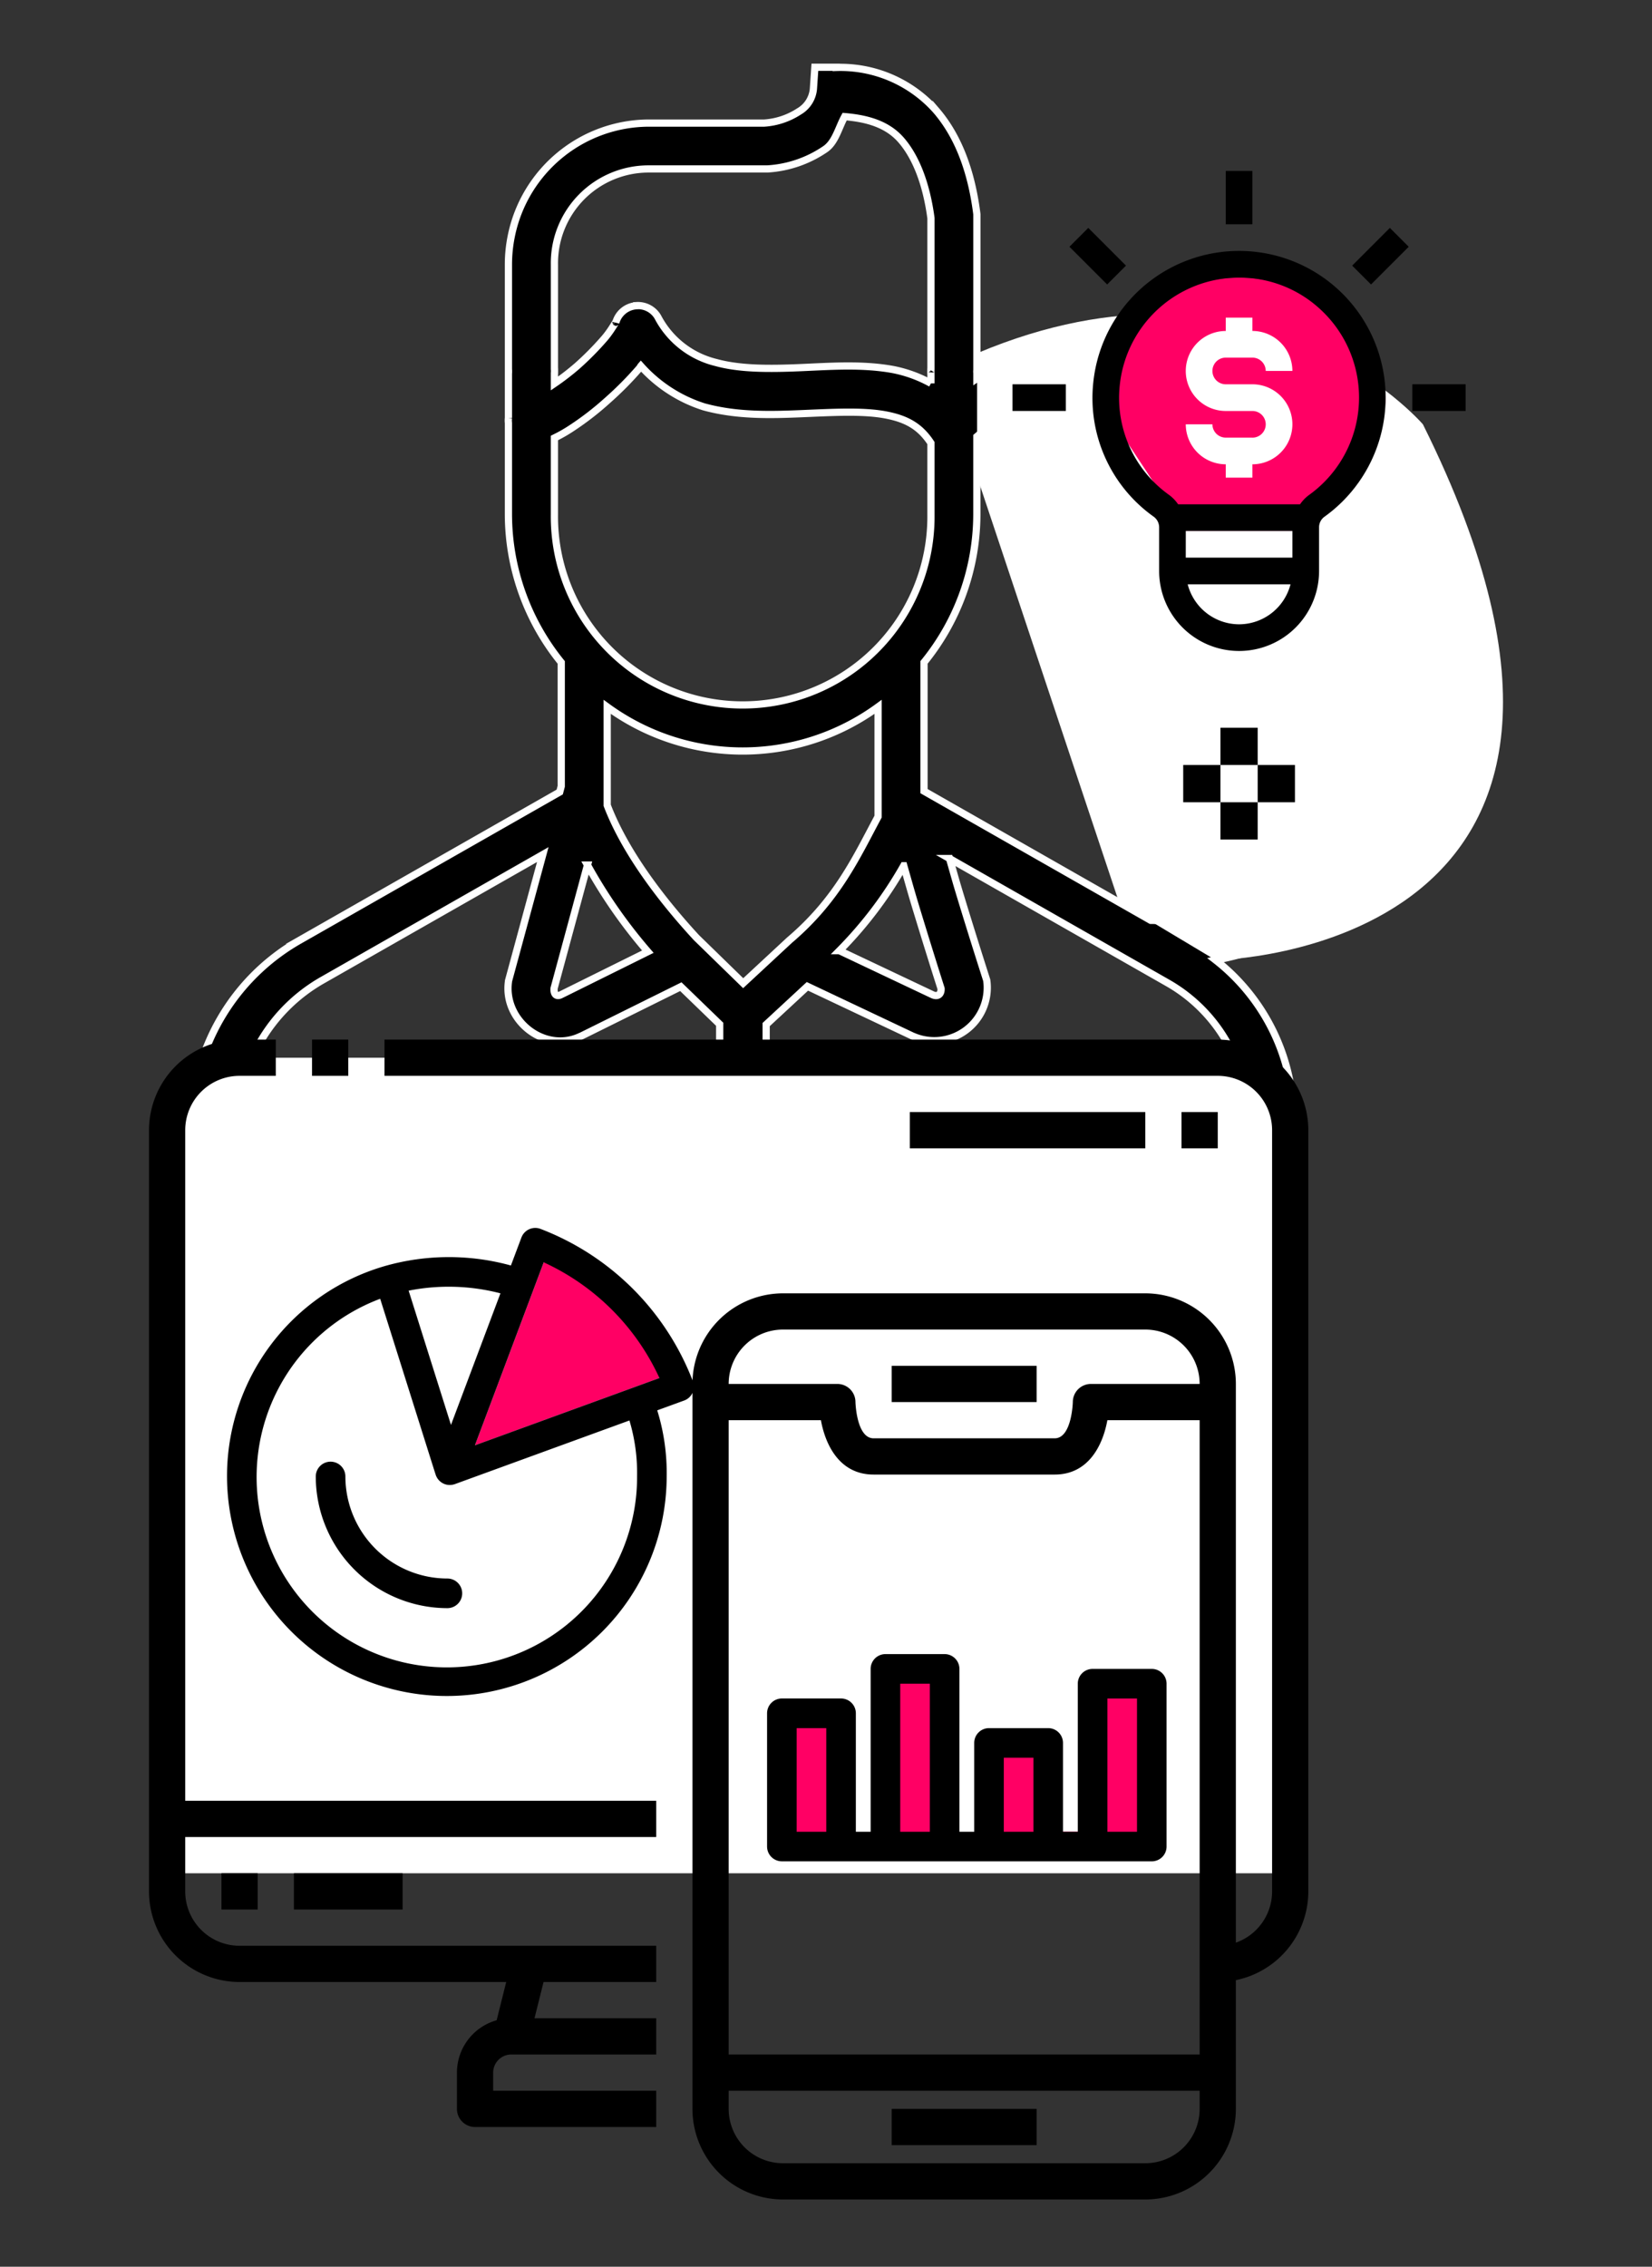 <svg xmlns="http://www.w3.org/2000/svg" xmlns:xlink="http://www.w3.org/1999/xlink" width="228.682" height="313.626" viewBox="0 0 228.682 313.626"><rect x="0" y="0" width="228.682" height="313.626" fill="#333333" stroke="none"/><defs><style>.a{fill:none;}.b{stroke:#fff;stroke-miterlimit:10;}.c{fill:#fff;}.d{fill:url(#a);}.e{fill:#ff0064;}.f{clip-path:url(#b);}</style><linearGradient id="a" y1="0.5" x2="1" y2="0.5" gradientUnits="objectBoundingBox"><stop offset="0" stop-color="#fff"/><stop offset="1" stop-color="#fff"/></linearGradient><clipPath id="b"><path class="a" d="M1058.358,3197.2v-54.523s5.17-12.394,12.394-12.394l-2.381-24.713L989.5,3108.33l-2.044,64.559,3.2,19.293Z"/></clipPath></defs><g transform="translate(-959.999 -2950.55)"><path class="b" d="M1072.8,2959.857l-.2,2.955a4.015,4.015,0,0,1-1.986,3.154,10.043,10.043,0,0,1-4.818,1.614H1049.8a19.486,19.486,0,0,0-19.022,15.632,19.725,19.725,0,0,0-.4,3.937v14.577c0,.458.012.587.012.174,0-.242-.012-.259-.012.186v6.283a3.107,3.107,0,0,0,0,.708v12.677a32.579,32.579,0,0,0,7.313,20.45v17.135l-.211.795-36.033,20.525a29.524,29.524,0,0,0-14.913,25.628v35.2H1059.7v.05h6.358v-.05h73.01v-35.909a28.11,28.11,0,0,0-10.79-22.188,44.412,44.412,0,1,0-33.053-80.461v-.844c0-.362-.009-.3-.013-.149s.013.239.013-.174v-21.555l-.025-.211c-.716-5.48-2.4-10.437-5.613-14.168a17.711,17.711,0,0,0-13.832-5.948v-.024Zm4.122,6.829c3.381.28,6.028,1.164,7.848,3.278,2.07,2.4,3.481,6.141,4.1,10.778v21c0-.388-.007-.27-.012.149,0,.49.012.5.012.186v1.515a17.862,17.862,0,0,0-5.252-1.912c-4.262-.781-8.676-.439-12.913-.261s-8.272.2-11.573-.707a12.378,12.378,0,0,1-8.071-6.3,3.18,3.18,0,0,0-2.93-1.577v.013a3.179,3.179,0,0,0-2.893,2.347c.089-.331-.505.918-1.515,2.11a40.631,40.631,0,0,1-3.849,3.9,34.9,34.9,0,0,1-3.129,2.409v-1.54c0,.35.01.265.012-.173,0-.528-.012-.5-.012-.187v-14.577a13.035,13.035,0,0,1,13.062-13.211h16.4a15.867,15.867,0,0,0,8.071-2.769C1075.647,2970.19,1076.065,2968.261,1076.922,2966.686Zm-28.21,34.506a19.7,19.7,0,0,0,8.729,5.65c4.536,1.249,9.195,1.124,13.534.943s8.39-.417,11.5.149c2.892.533,4.824,1.529,6.394,3.924v9.884a26.064,26.064,0,1,1-52.125,0V3011.15a20.366,20.366,0,0,0,2.26-1.279,40.527,40.527,0,0,0,5.091-3.924,46.272,46.272,0,0,0,4.482-4.532C1048.637,3001.339,1048.651,3001.262,1048.712,3001.192Zm73.9.571a38.11,38.11,0,0,1-3.315,76.127l-31.39-17.88V3042.2a32.574,32.574,0,0,0,7.314-20.45v-10.79A38.1,38.1,0,0,1,1122.616,3001.763Zm-78.561,46.588a31.827,31.827,0,0,0,37.5,0v15.185c-2.963,5.507-5.589,11.422-12.268,17.1l-6.407,5.948-6.469-6.3c-5.1-5.525-9.965-12.062-12.355-18.314Zm-8.915,20.437-4.743,17.471-.025.211c-.649,5.355,5.048,9.8,9.971,7.475h.025l13.881-6.879,5.377,5.2v42.862H1022.14v-22.263h-6.358v22.263H992.9v-28.844a23.211,23.211,0,0,1,11.7-20.1Zm56.3.547,30.185,17.2a21.919,21.919,0,0,1,11.088,19.047v29.552h-22.735v-22.263h-6.358v22.263h-37.56v-42.825l5.711-5.29,14.677,6.941h.025a7.336,7.336,0,0,0,10.157-7.487l-.038-.3-.086-.273s-1.941-6.027-3.8-12.181C1092.228,3072.141,1091.869,3070.825,1091.438,3069.335Zm-50.114.906a69.933,69.933,0,0,0,8.356,11.982l-12.057,5.973c-.587.28-1-.063-.918-.919Zm43.781.087c.5,1.745.952,3.387,1.515,5.252,1.8,5.953,3.491,11.252,3.65,11.747.049.76-.435,1.193-1.179.856l-12.889-6.1A55.588,55.588,0,0,0,1085.1,3070.328Zm-7.686,35.239a3.649,3.649,0,0,0-3.65,3.647v0a3.65,3.65,0,1,0,3.654-3.65Zm0,14.577a3.645,3.645,0,1,0,0,7.289h0a3.649,3.649,0,0,0,3.651-3.647v0A3.649,3.649,0,0,0,1077.419,3120.144Z"/><path class="c" d="M1095.254,2999.427V3016.5l19.648,58.886,13.376,8.006s65.153-.926,28.691-74.134C1156.969,3009.257,1134.315,2982.941,1095.254,2999.427Z"/><path class="d" d="M983.132,3109.432s2.343-12.537,11.2-12.537H1128.57s10.921,1.829,10.921,14.39v98.449H983.31Z"/><path class="e" d="M1070.279,3206.805h48.26v-23.3h-7.295v20.482h-6.291v-11.806h-7.922l-.466,14.624h-5.1v-25.631h-7.955l1.108,25.631h-9.083V3187h-7.162v18.874Z"/><path d="M1050.836,3224.78H993.162a12.554,12.554,0,0,1-12.538-12.538V3106.925a12.553,12.553,0,0,1,12.538-12.538h5.015v5.015h-5.015a7.523,7.523,0,0,0-7.523,7.523v105.317a7.523,7.523,0,0,0,7.523,7.523h57.674Z"/><rect width="5.018" height="5.015" transform="translate(1003.192 3094.387)"/><path d="M1128.57,3224.78v-5.015a7.523,7.523,0,0,0,7.522-7.523V3106.925a7.523,7.523,0,0,0-7.522-7.523H1013.222v-5.015H1128.57a12.552,12.552,0,0,1,12.537,12.538v105.317A12.553,12.553,0,0,1,1128.57,3224.78Z"/><rect width="10.339" height="5.015" transform="translate(1028.343 3231.695) rotate(-75.957)"/><path d="M1050.836,3244.84H1025.76a2.507,2.507,0,0,1-2.507-2.507v-5.016a7.522,7.522,0,0,1,7.522-7.522h20.061v5.015h-20.061a2.507,2.507,0,0,0-2.507,2.507v2.508h22.568Z"/><rect width="67.704" height="5.015" transform="translate(983.132 3199.704)"/><rect width="5.015" height="5.015" transform="translate(990.655 3209.734)"/><rect width="15.045" height="5.015" transform="translate(1000.685 3209.734)"/><path d="M1118.54,3254.87h-50.151a12.552,12.552,0,0,1-12.538-12.537v-100.3a12.553,12.553,0,0,1,12.538-12.538h50.151a12.553,12.553,0,0,1,12.537,12.538v100.3A12.552,12.552,0,0,1,1118.54,3254.87Zm-50.151-120.362a7.523,7.523,0,0,0-7.523,7.523v100.3a7.523,7.523,0,0,0,7.523,7.522h50.151a7.522,7.522,0,0,0,7.522-7.522v-100.3a7.523,7.523,0,0,0-7.522-7.523Z"/><path d="M1106,3154.568h-25.076c-4.7,0-6.667-4.092-7.289-7.522h-15.279v-5.015h17.553a2.507,2.507,0,0,1,2.508,2.507c0,.043.14,5.015,2.507,5.015H1106c2.367,0,2.507-4.972,2.507-5.015a2.507,2.507,0,0,1,2.508-2.507h17.553v5.015h-15.279C1112.669,3150.476,1110.7,3154.568,1106,3154.568Z"/><rect width="20.06" height="5.015" transform="translate(1083.434 3139.523)"/><rect width="20.06" height="5.015" transform="translate(1083.434 3242.333)"/><rect width="70.211" height="5.015" transform="translate(1058.358 3234.81)"/><rect width="5.015" height="5.015" transform="translate(1123.555 3104.417)"/><rect width="32.598" height="5.015" transform="translate(1085.941 3104.417)"/><g class="f"><path class="e" d="M1025.743,3150.52l9.521-25.316s15.018,2.445,16.019,16.009Z"/><path d="M1250.045,3169.263h-15.839V3156.6a1.814,1.814,0,0,0-1.814-1.813h-15.806a132.779,132.779,0,0,0-4.94-13.439c-1.111-2.689-2.071-5.01-2.767-7.19-1.623-5.078-6.05-7.839-10.423-9.344a26.723,26.723,0,0,0,3.246-4.789c2.134-3.855,2.084-7.785-.134-10.514a7.653,7.653,0,0,0-8.256-2.423c-.612.19-1.16.379-1.679.556-2.393.825-3.836,1.322-8.3.455-3.778-.734-6.57-.362-8.531,1.137a7.86,7.86,0,0,0-2.8,5.981c-.276,3.746,2.693,7.536,4.889,9.8-4.149,1.543-8.266,4.272-9.936,9.1-.676,1.953-1.577,4.107-2.529,6.387a109.747,109.747,0,0,0-7.04,21.518h-5.046a1.814,1.814,0,0,0-1.814,1.814v5.423h-15.841a1.814,1.814,0,0,0-1.813,1.814v14.472a1.814,1.814,0,0,0,1.813,1.814h115.359a1.814,1.814,0,0,0,1.813-1.814v-14.471A1.815,1.815,0,0,0,1250.045,3169.263Zm-1.813,7.235h-14.026v-3.609h14.026Zm-17.653-7.235h-14.024v-3.61h14.025v3.61Zm-17.651,0H1198.9v-3.61h14.027Zm-14.027,3.626h14.027v3.609H1198.9Zm17.654,0h14.025v3.609h-14.025Zm14.024-10.865h-14.024v-3.61h14.025v3.61Zm-54.958-46.538a4.426,4.426,0,0,1,1.387-3.368c1.075-.822,2.972-.974,5.639-.458,5.411,1.049,7.509.329,10.166-.586.485-.167,1-.344,1.57-.521a4.048,4.048,0,0,1,4.37,1.245c1.269,1.562,1.187,3.919-.225,6.47-2.322,4.193-3.751,5.164-4.257,5.386-.023.01-.04.024-.062.035a35.981,35.981,0,0,0-6.3-.677c-.061,0-.25,0-.535.011-1.09-1.212-2.874-3.618-2.949-5.717a1.813,1.813,0,1,0-3.624.131,11.807,11.807,0,0,0,2.293,6c-.687.108-1.417.242-2.181.41C1179.09,3122.23,1175.41,3118.344,1175.621,3115.486Zm-7.847,26.419c.976-2.335,1.9-4.54,2.61-6.6,2.954-8.539,17.384-8.665,17.525-8.665s14.8.126,17.516,8.624c.742,2.322,1.776,4.824,2.87,7.471a129.83,129.83,0,0,1,4.814,13.088,1.784,1.784,0,0,0-.181.779v5.423h-15.84a1.815,1.815,0,0,0-1.814,1.814v19.9h-23.468v-19.895a1.813,1.813,0,0,0-1.814-1.813H1161.1A108.049,108.049,0,0,1,1167.774,3141.905Zm-13.62,30.984h14.025v3.609h-14.025Zm0-7.238h14.025v3.61h-14.025Zm-17.652,7.238h14.025v3.609H1136.5Zm0,7.236h14.025v3.61H1136.5Zm31.638,3.61h-13.986v-3.61h14.025v3.61Zm30.761,0v-3.61h14.027v3.61H1198.9Zm17.654-3.61h14.025v3.61h-14.025Zm31.677,3.61h-14.026v-3.61h14.026Z"/><path d="M1181.955,3155.839a1.3,1.3,0,1,0,0,2.591h3.81v3.11a1.3,1.3,0,0,0,2.592,0v-3.11h3.809a1.317,1.317,0,0,0,1.3-1.3v-4.38a1.317,1.317,0,0,0-1.3-1.295h-8.916v-1.788h8.916a1.3,1.3,0,1,0,0-2.592h-3.809v-3.109a1.3,1.3,0,0,0-2.592,0v3.109h-3.81a1.317,1.317,0,0,0-1.3,1.3v4.38a1.317,1.317,0,0,0,1.3,1.3h8.916v1.788Z"/><path d="M1034.827,3120.581a2.047,2.047,0,0,0-2.649,1.192l-1.455,3.87a32.336,32.336,0,0,0-17.379.056,30.258,30.258,0,0,0-21.919,29.078,30.43,30.43,0,1,0,60.86,0,29.107,29.107,0,0,0-1.307-9.093l3.726-1.358a2.049,2.049,0,0,0,1.212-2.656A36.6,36.6,0,0,0,1034.827,3120.581Zm-5.553,8.913-6.847,18.206-5.861-18.576A28.5,28.5,0,0,1,1029.274,3129.494Zm18.914,25.283a26.334,26.334,0,1,1-35.562-24.528c8.188,25.924,7.64,24.278,7.773,24.57a2.045,2.045,0,0,0,2.512,1.088c.015-.006.032-.008.048-.013l24.17-8.808A25.219,25.219,0,0,1,1048.188,3154.777Zm-22.445-4.257,9.521-25.316a32.511,32.511,0,0,1,16.019,16.009Z"/><path d="M1007.81,3154.836a2.048,2.048,0,0,0-4.1,0,18.238,18.238,0,0,0,18.218,18.217,2.048,2.048,0,1,0,0-4.1A14.137,14.137,0,0,1,1007.81,3154.836Z"/></g><path d="M1119.435,3208.084a2.048,2.048,0,0,0,2.048-2.048v-22.53a2.048,2.048,0,0,0-2.048-2.048h-8.193a2.048,2.048,0,0,0-2.048,2.048v20.482h-2.048V3191.7a2.048,2.048,0,0,0-2.048-2.048h-8.193a2.048,2.048,0,0,0-2.048,2.048v12.289h-2.048v-22.53a2.048,2.048,0,0,0-2.048-2.048h-8.193a2.048,2.048,0,0,0-2.048,2.048v22.53h-2.048V3187.6a2.049,2.049,0,0,0-2.049-2.049h-8.192a2.048,2.048,0,0,0-2.048,2.049v18.433a2.047,2.047,0,0,0,2.048,2.048h51.2Zm-6.145-22.53h4.1v18.434h-4.1Zm-43.011,18.434v-14.337h4.1v14.337Zm14.337,0v-20.482h4.1v20.482Zm14.337,0v-10.241h4.1v10.241Z"/><path class="e" d="M1111.952,3005.565s3.913-16.6,19.591-16.6,20.273,16.6,20.273,16.6c-.439,9.633-12.915,18.449-12.915,18.449h-14.759Z"/><path class="c" d="M1133.366,3011.1h-3.69a1.848,1.848,0,0,1-1.845-1.845h-3.689a5.541,5.541,0,0,0,5.534,5.535v1.845h3.69v-1.845a5.535,5.535,0,1,0,0-11.07h-3.69a1.845,1.845,0,0,1,0-3.69h3.69a1.848,1.848,0,0,1,1.845,1.845h3.69a5.541,5.541,0,0,0-5.535-5.534V2994.5h-3.69v1.845a5.534,5.534,0,0,0,0,11.069h3.69a1.845,1.845,0,1,1,0,3.69Z"/><path d="M1119.7,3022.038a1.821,1.821,0,0,1,.755,1.476v6.035a11.069,11.069,0,1,0,22.139,0v-6.035a1.791,1.791,0,0,1,.738-1.461,20.289,20.289,0,1,0-32-18.519A20.14,20.14,0,0,0,1119.7,3022.038Zm4.445,1.976H1138.9v3.69h-14.759Zm7.379,12.915a7.372,7.372,0,0,1-7.117-5.535h14.235A7.375,7.375,0,0,1,1131.521,3036.929ZM1115,3003.892a16.6,16.6,0,0,1,14.621-14.824,17.359,17.359,0,0,1,1.924-.107,16.415,16.415,0,0,1,11.05,4.23,16.585,16.585,0,0,1-1.413,25.862,5.339,5.339,0,0,0-1.22,1.272h-16.879a5.45,5.45,0,0,0-1.231-1.283A16.486,16.486,0,0,1,1115,3003.892Z"/><rect width="3.69" height="7.38" transform="translate(1129.676 2974.201)"/><rect width="3.69" height="7.38" transform="translate(1108.038 2984.692) rotate(-45)"/><rect width="7.38" height="3.69" transform="translate(1100.158 3003.72)"/><rect width="7.38" height="3.69" transform="translate(1155.505 3003.72)"/><rect width="7.38" height="3.69" transform="translate(1147.176 2987.301) rotate(-45)"/><rect width="5.155" height="5.155" transform="translate(1128.943 3051.238)"/><rect width="5.155" height="5.155" transform="translate(1123.788 3056.394)"/><rect width="5.155" height="5.155" transform="translate(1128.943 3061.549)"/><rect width="5.155" height="5.155" transform="translate(1134.099 3056.394)"/><rect class="a" width="228.682" height="313.627" transform="translate(959.999 2950.55)"/></g></svg>